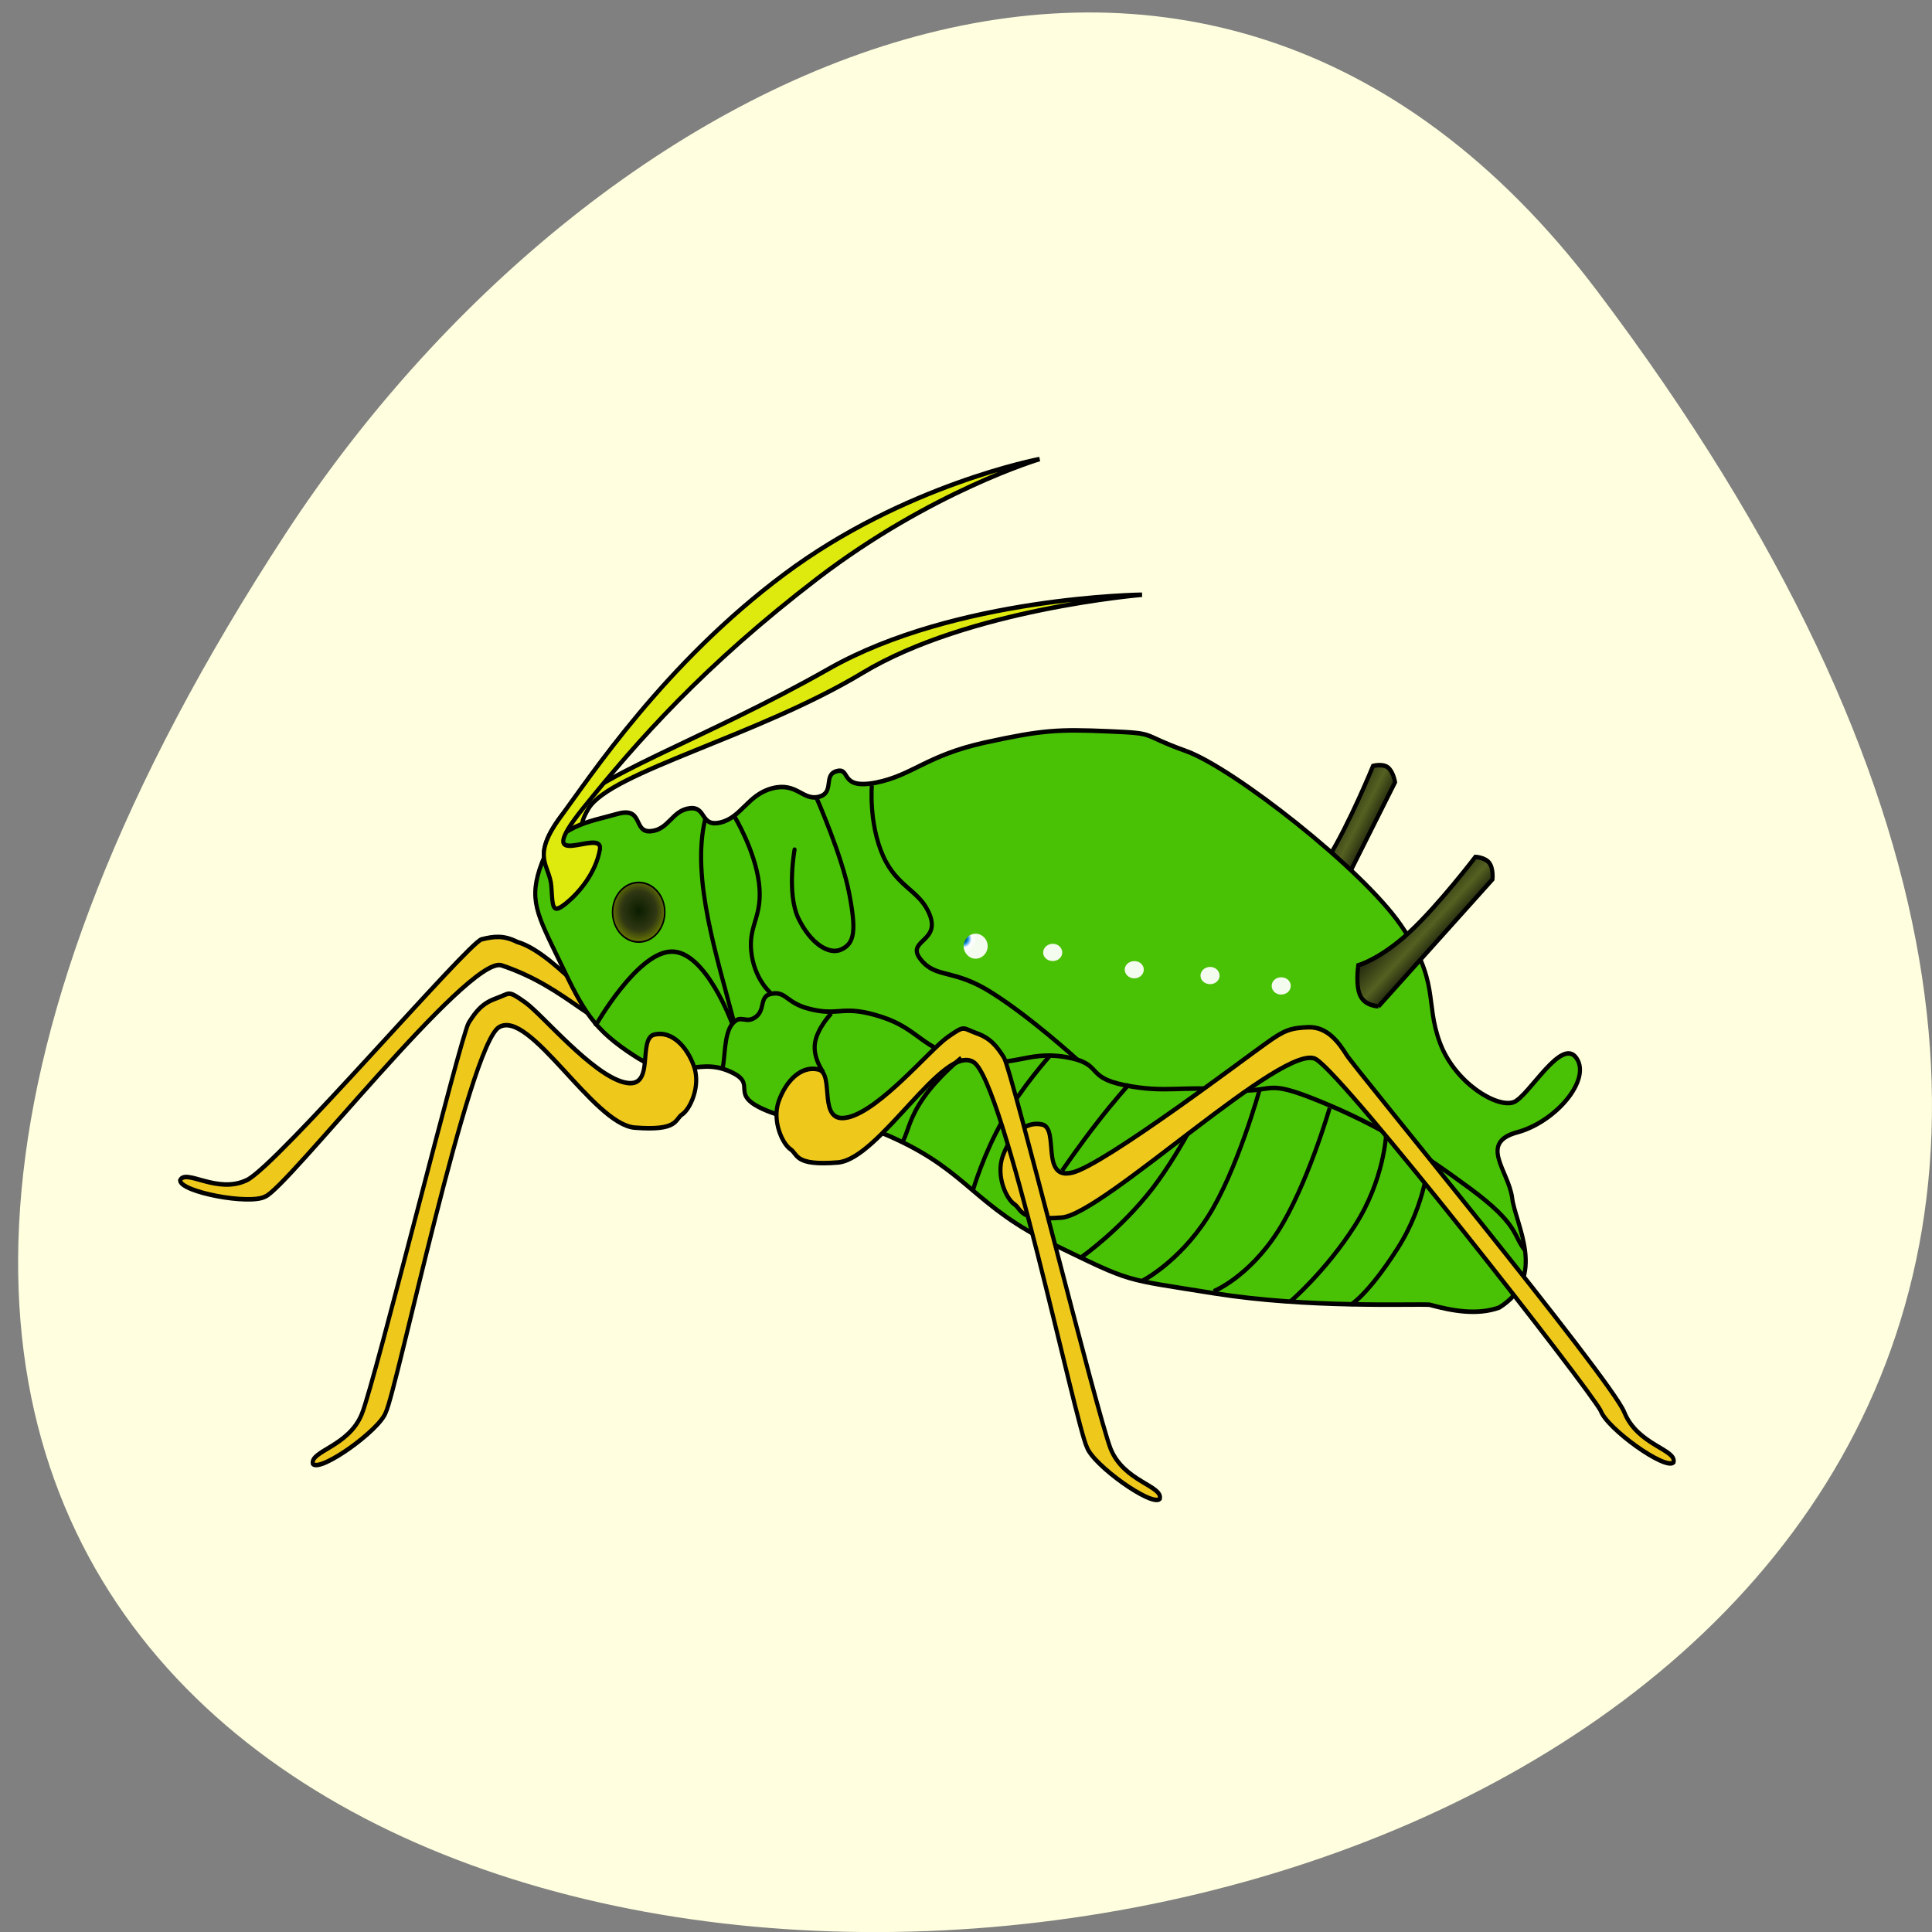 <svg xmlns="http://www.w3.org/2000/svg" viewBox="0 0 32 32" xmlns:xlink="http://www.w3.org/1999/xlink"><rect x="0" y="0" width="32" height="32" fill="#808080" stroke="none"/><defs><linearGradient id="2" gradientUnits="userSpaceOnUse" x1="543.36" y1="1103.09" x2="555.24" y2="1115.04" xlink:href="#0"/><linearGradient id="0" gradientUnits="userSpaceOnUse" x1="521.5" y1="1087.78" x2="536.18" y2="1096.04"><stop stop-color="#000"/><stop offset="0.607" stop-color="#546121"/><stop offset="1" stop-color="#000"/></linearGradient><radialGradient id="5" gradientUnits="userSpaceOnUse" cx="441.74" cy="695.26" r="1.558" gradientTransform="matrix(0.116 0 0 0.103 -32.24 -55.723)" xlink:href="#3"/><radialGradient id="6" gradientUnits="userSpaceOnUse" cx="441.74" cy="695.26" r="1.558" gradientTransform="matrix(0.116 0 0 0.103 -30.981 -55.62)" xlink:href="#3"/><radialGradient id="4" gradientUnits="userSpaceOnUse" cx="441.74" cy="695.26" r="1.558" gradientTransform="matrix(0.116 0 0 0.103 -33.591 -56.01)" xlink:href="#3"/><radialGradient id="3" gradientUnits="userSpaceOnUse" cx="441.74" cy="695.26" r="1.558" gradientTransform="matrix(0.145 0 0 0.15 -48.1 -88.74)"><stop stop-color="#000"/><stop offset="0.352" stop-color="#0f86df"/><stop offset="0.635" stop-color="#fff"/><stop offset="1" stop-color="#fff" stop-opacity="0.937"/></radialGradient><radialGradient id="1" gradientUnits="userSpaceOnUse" cx="363.53" cy="689.97" r="6.989" gradientTransform="matrix(1 0 0 1.032 0 -22.403)"><stop stop-color="#0a1e00"/><stop offset="0.607" stop-color="#303713"/><stop offset="1" stop-color="#6f7d00"/></radialGradient><radialGradient id="7" gradientUnits="userSpaceOnUse" cx="441.74" cy="695.26" r="1.558" gradientTransform="matrix(0.116 0 0 0.103 -29.807 -55.45)" xlink:href="#3"/></defs><path d="m 26.449 4.813 c 24.988 33.09 -43.781 37.789 -21.715 4.02 c 5.03 -7.699 15.09 -12.777 21.715 -4.02" fill="#ffffdf"/><g stroke="#000"><g fill-rule="evenodd" transform="matrix(0.068 0 0 0.075 -13.795 -67.884)"><path d="m 344.08 1123.18 c 4.166 0.52 8.902 -1.821 12.611 0.364 c 3.766 2.237 3.367 7.803 -0.171 8.324 c -8.389 1.509 -14.666 -8.48 -31.557 -13.578 c -8.16 -1.977 -52.33 49.42 -57.52 51.09 c -3.766 1.873 -20.601 -0.988 -20.715 -3.59 c 1.37 -2.705 8.959 3.121 16.264 -0.052 c 7.361 -3.225 53.869 -52.39 57.18 -53.17 c 3.02 -0.676 5.364 -0.936 8.674 0.572 c 5.307 1.353 11.527 6.971 15.236 10.04" fill="#eec91c"/><path d="m 340.82 1104.56 c 3.082 -2.289 7.133 -6.607 8.16 -11.809 c 1.027 -5.202 -7.875 -1.301 -2.739 -9.104 c 5.307 -8.01 41.09 -15.919 66.71 -29.913 c 25.736 -14.1 68.08 -17.272 68.08 -17.272 c 0 0 -45.37 0.468 -76.24 16.335 c -30.986 15.971 -58.15 23.826 -65.34 32.67 c -7.418 9.104 -2.625 10.665 -2.283 15.451 c 0.342 4.786 0.228 6.139 3.652 3.642" fill="#deea0d"/><path d="m 523.55 1112.46 l 19.12 -34.595 c 0 0 -0.399 -2.341 -1.769 -3.277 c -1.312 -0.884 -3.595 -0.312 -3.595 -0.312 c 0 0 -5.707 12.694 -10.957 20.393 c -5.25 7.647 -10.04 10.353 -10.04 10.353 c 0 0 0.514 4.526 2.34 6.347 c 1.826 1.873 4.908 1.092 4.908 1.092" fill="url(#0)"/><path d="m 491.82 1071 c 11.527 3.798 42.856 26.01 52.27 38.445 c 9.53 12.537 5.821 16.855 9.473 25.855 c 3.595 8.948 13.981 14.618 18.03 13.214 c 3.709 -1.353 11.641 -14.566 15.293 -9.676 c 3.595 4.786 -5.136 14.05 -14.437 16.335 c -9.53 2.341 -2.111 8.532 -1.255 14.514 c 0.799 5.827 8.674 17.532 -3.139 24.19 c -5.421 1.769 -11.527 0.728 -17.01 -0.624 c -4.679 -0.208 -29.446 0.78 -52.33 -2.497 c -22.826 -3.329 -19.687 -2.237 -39.03 -10.717 c -19.402 -8.532 -20.943 -15.919 -38.462 -23.306 c -17.462 -7.439 -21.285 -2.549 -31.5 -6.295 c -10.215 -3.798 -1.427 -5.827 -9.473 -8.844 c -7.989 -3.02 -12.44 2.809 -22.655 -3.173 c -10.272 -5.983 -12.611 -10.04 -18.261 -20.757 c -5.707 -10.717 -7.875 -13.89 -4.451 -22.06 c 3.481 -8.22 11.698 -9 18.261 -10.717 c 6.62 -1.717 3.823 4.11 8.217 3.798 c 4.394 -0.312 5.193 -4.578 9.473 -5.05 c 4.223 -0.468 2.511 4.214 7.533 3.121 c 5.079 -1.092 6.62 -6.139 12.611 -7.543 c 5.992 -1.405 7.418 2.809 11.356 1.873 c 3.937 -0.936 0.913 -4.89 4.394 -5.67 c 3.481 -0.78 0.457 4.11 9.473 2.549 c 8.959 -1.613 12.269 -5.983 26.478 -8.844 c 14.15 -2.809 17.918 -2.965 30.24 -2.497 c 12.269 0.468 7.19 0.572 18.889 4.37" fill="#49c205"/><path d="m 354.92 1144.15 c 7.818 1.769 3.082 -9.676 7.361 -10.561 c 4.223 -0.884 7.932 2.653 9.644 7.08 c 1.655 4.37 -0.97 9.416 -2.91 10.561 c -1.826 1.144 -0.913 3.694 -11.584 2.913 c -10.1 -0.78 -25.565 -26.323 -33.04 -22.16 c -7.304 4.11 -24.937 80.27 -27.562 85.06 c -1.541 3.954 -15.864 13.214 -17.747 11.393 c -0.799 -2.913 8.731 -3.798 11.927 -11.08 c 3.253 -7.335 24.08 -83.55 26.02 -86.36 c 1.769 -2.549 3.31 -4.318 6.734 -5.41 c 3.481 -1.144 2.682 -1.873 7.08 0.936 c 4.223 2.757 16.206 15.867 24.08 17.636" fill="#eec91c"/></g><path d="m 369.87 689.97 c 0 3.642 -2.853 6.607 -6.334 6.607 c -3.538 0 -6.391 -2.965 -6.391 -6.607 c 0 -3.642 2.853 -6.555 6.391 -6.555 c 3.481 0 6.334 2.913 6.334 6.555" transform="matrix(0.068 0 0 0.075 -14.14 -36.64)" fill="url(#1)" stroke-width="0.37"/><g transform="matrix(0.068 0 0 0.075 -13.795 -67.884)"><g fill-rule="evenodd"><path d="m 340.82 1104.56 c 3.082 -2.289 7.133 -6.607 8.16 -11.809 c 1.027 -5.202 -17.348 5.879 -4.109 -9.104 c 13.296 -14.93 29.389 -31.526 57.18 -50.826 c 27.791 -19.248 54.04 -26.323 54.04 -26.323 c 0 0 -33.04 5.67 -62.2 25.439 c -29.16 19.717 -47.25 44.687 -54.44 53.53 c -7.418 9.104 -2.625 10.665 -2.283 15.451 c 0.342 4.786 0.228 6.139 3.652 3.642" fill="#deea0d"/><path d="m 538.61 1127.4 l 27.791 -28.09 c 0 0 0.285 -2.393 -0.799 -3.642 c -1.027 -1.197 -3.367 -1.301 -3.367 -1.301 c 0 0 -8.959 10.665 -16.09 16.647 c -7.133 5.983 -12.44 7.283 -12.44 7.283 c 0 0 -0.742 4.474 0.514 6.763 c 1.198 2.237 4.394 2.289 4.394 2.289" fill="url(#2)"/></g><g fill="none"><path d="m 378.88 1140.87 c 0.628 -1.925 0.285 -7.283 2.34 -9.624 c 2.111 -2.341 3.253 0.156 5.764 -1.561 c 2.454 -1.665 0.628 -4.786 4.109 -5.15 c 3.538 -0.416 3.253 2.341 9.872 3.59 c 6.62 1.301 7.304 -1.144 16.606 1.561 c 9.359 2.757 9.644 7.179 20.829 9.364 c 11.128 2.237 14.266 -1.925 23.853 -0.52 c 9.644 1.457 4.565 4.422 14.552 6.243 c 9.986 1.821 13.524 0.104 25.451 1.04 c 11.927 0.884 7.647 -2.861 22.312 2.601 c 14.666 5.462 24.31 11.133 36.408 19.2 c 12.04 8.06 10.386 10.405 13.353 13.63"/><path d="m 509.68 1145.76 c 0 0 -5.478 17.948 -12.611 28.09 c -7.133 10.144 -16.09 14.202 -16.09 14.202"/><path d="m 526.74 1149.82 c 0 0 -5.478 17.17 -12.611 27.26 c -7.19 10.144 -15.636 13.214 -15.636 13.214"/><path d="m 540.49 1155.64 c 0 0 -0.457 10.04 -7.59 20.13 c -7.133 10.144 -15.75 16.803 -15.75 16.803"/><path d="m 550.88 1160.69 c 0 0 -0.457 9.988 -7.59 20.13 c -7.133 10.144 -11.356 12.433 -11.356 12.433"/><path d="m 497.58 1145.97 c 0 0 -6.22 12.381 -13.981 21.589 c -7.818 9.156 -17.234 15.14 -17.234 15.14"/></g><path d="m 464.08 1164.07 c -7.875 1.769 -3.139 -9.728 -7.361 -10.613 c -4.28 -0.884 -7.932 2.653 -9.644 7.08 c -1.655 4.422 0.97 9.416 2.91 10.561 c 1.826 1.144 0.913 3.694 11.527 2.913 c 10.158 -0.78 54.5 -39.17 61.916 -34.959 c 7.361 4.058 66.65 72.884 69.33 77.62 c 1.541 3.954 15.864 13.266 17.747 11.393 c 0.799 -2.861 -8.731 -3.746 -11.984 -11.03 c -3.196 -7.335 -65.796 -76.16 -67.68 -78.97 c -1.769 -2.549 -4.565 -6.243 -9.302 -6.087 c -4.394 0.156 -5.878 0.676 -10.272 3.538 c -4.28 2.705 -39.32 26.792 -47.19 28.56" fill="#eec91c" fill-rule="evenodd"/><path d="m 458.6 1138.27 c 0 0 -6.791 6.867 -11.47 14.254 c -4.679 7.387 -7.247 15.347 -7.247 15.347" fill="none"/><path d="m 409.53 1151.85 c -7.875 1.769 -3.139 -9.676 -7.361 -10.561 c -4.28 -0.884 -7.932 2.653 -9.644 7.08 c -1.655 4.37 0.97 9.416 2.91 10.561 c 1.826 1.144 0.913 3.694 11.527 2.913 c 10.158 -0.78 25.622 -26.323 33.04 -22.16 c 7.361 4.11 24.937 80.27 27.62 85.06 c 1.541 3.954 15.864 13.214 17.747 11.393 c 0.799 -2.913 -8.788 -3.798 -11.984 -11.08 c -3.196 -7.335 -24.08 -83.55 -25.965 -86.36 c -1.769 -2.549 -3.31 -4.318 -6.734 -5.41 c -3.481 -1.144 -2.682 -1.873 -7.08 0.936 c -4.28 2.757 -16.206 15.867 -24.08 17.636" fill="#eec91c" fill-rule="evenodd"/><g fill="none"><path d="m 477.84 1144.61 c 0 0 -3.709 3.694 -7.761 8.48 c -4.109 4.734 -8.503 10.561 -8.503 10.561"/><path d="m 437.03 1138.74 c 0 0 -5.535 4.058 -9.07 8.636 c -3.538 4.526 -3.766 7.231 -5.079 9.624"/><path d="m 405.36 1128.9 c 0 0 -3.538 3.381 -3.995 6.659 c -0.514 3.225 2.054 6.399 2.054 6.399"/><path d="m 465.22 1139.1 c 0 0 -11.128 -9.208 -20.658 -14.67 c -9.473 -5.514 -13.639 -3.121 -17.405 -7.387 c -3.766 -4.214 4.565 -3.85 2.283 -9.624 c -2.283 -5.722 -7.932 -6.087 -11.47 -13.266 c -3.538 -7.231 -2.739 -15.607 -2.739 -15.607"/><g stroke-linecap="round"><path d="m 401.77 1081.36 c 0 0 6.22 12.798 7.932 21.02 c 1.769 8.272 1.312 11.03 -1.826 12.381 c -3.082 1.405 -7.647 -1.353 -10.557 -6.867 c -2.853 -5.514 -0.913 -15.14 -0.913 -15.14"/><path d="m 381.74 1085.41 c 0 0 4.908 7.231 5.992 14.67 c 1.027 7.439 -2.568 9.208 -1.883 15.14 c 0.685 5.983 4.508 9 4.508 9"/><path d="m 374.61 1086.14 c -3.424 12.954 3.02 30.589 7.02 44.635"/></g><path d="m 347.84 1131.77 c 0 0 10.158 -16.335 18.546 -16.491 c 8.332 -0.208 14.78 15.815 14.78 15.815"/></g></g></g><path d="m 16.359 15.672 c 0 0.113 -0.09 0.207 -0.199 0.207 c -0.109 0 -0.199 -0.094 -0.199 -0.207 c 0 -0.113 0.09 -0.207 0.199 -0.207 c 0.109 0 0.199 0.094 0.199 0.207" fill="url(#3)"/><path d="m 17.594 15.777 c 0 0.078 -0.07 0.141 -0.156 0.141 c -0.09 0 -0.16 -0.063 -0.16 -0.141 c 0 -0.078 0.07 -0.145 0.16 -0.145 c 0.086 0 0.156 0.066 0.156 0.145" fill="url(#4)"/><path d="m 18.945 16.06 c 0 0.078 -0.07 0.145 -0.156 0.145 c -0.09 0 -0.16 -0.066 -0.16 -0.145 c 0 -0.078 0.07 -0.141 0.16 -0.141 c 0.086 0 0.156 0.063 0.156 0.141" fill="url(#5)"/><path d="m 20.2 16.16 c 0 0.078 -0.07 0.141 -0.156 0.141 c -0.09 0 -0.16 -0.063 -0.16 -0.141 c 0 -0.078 0.07 -0.145 0.16 -0.145 c 0.086 0 0.156 0.066 0.156 0.145" fill="url(#6)"/><path d="m 21.379 16.328 c 0 0.082 -0.07 0.145 -0.16 0.145 c -0.086 0 -0.156 -0.063 -0.156 -0.145 c 0 -0.078 0.07 -0.141 0.156 -0.141 c 0.09 0 0.16 0.063 0.16 0.141" fill="url(#7)"/></svg>